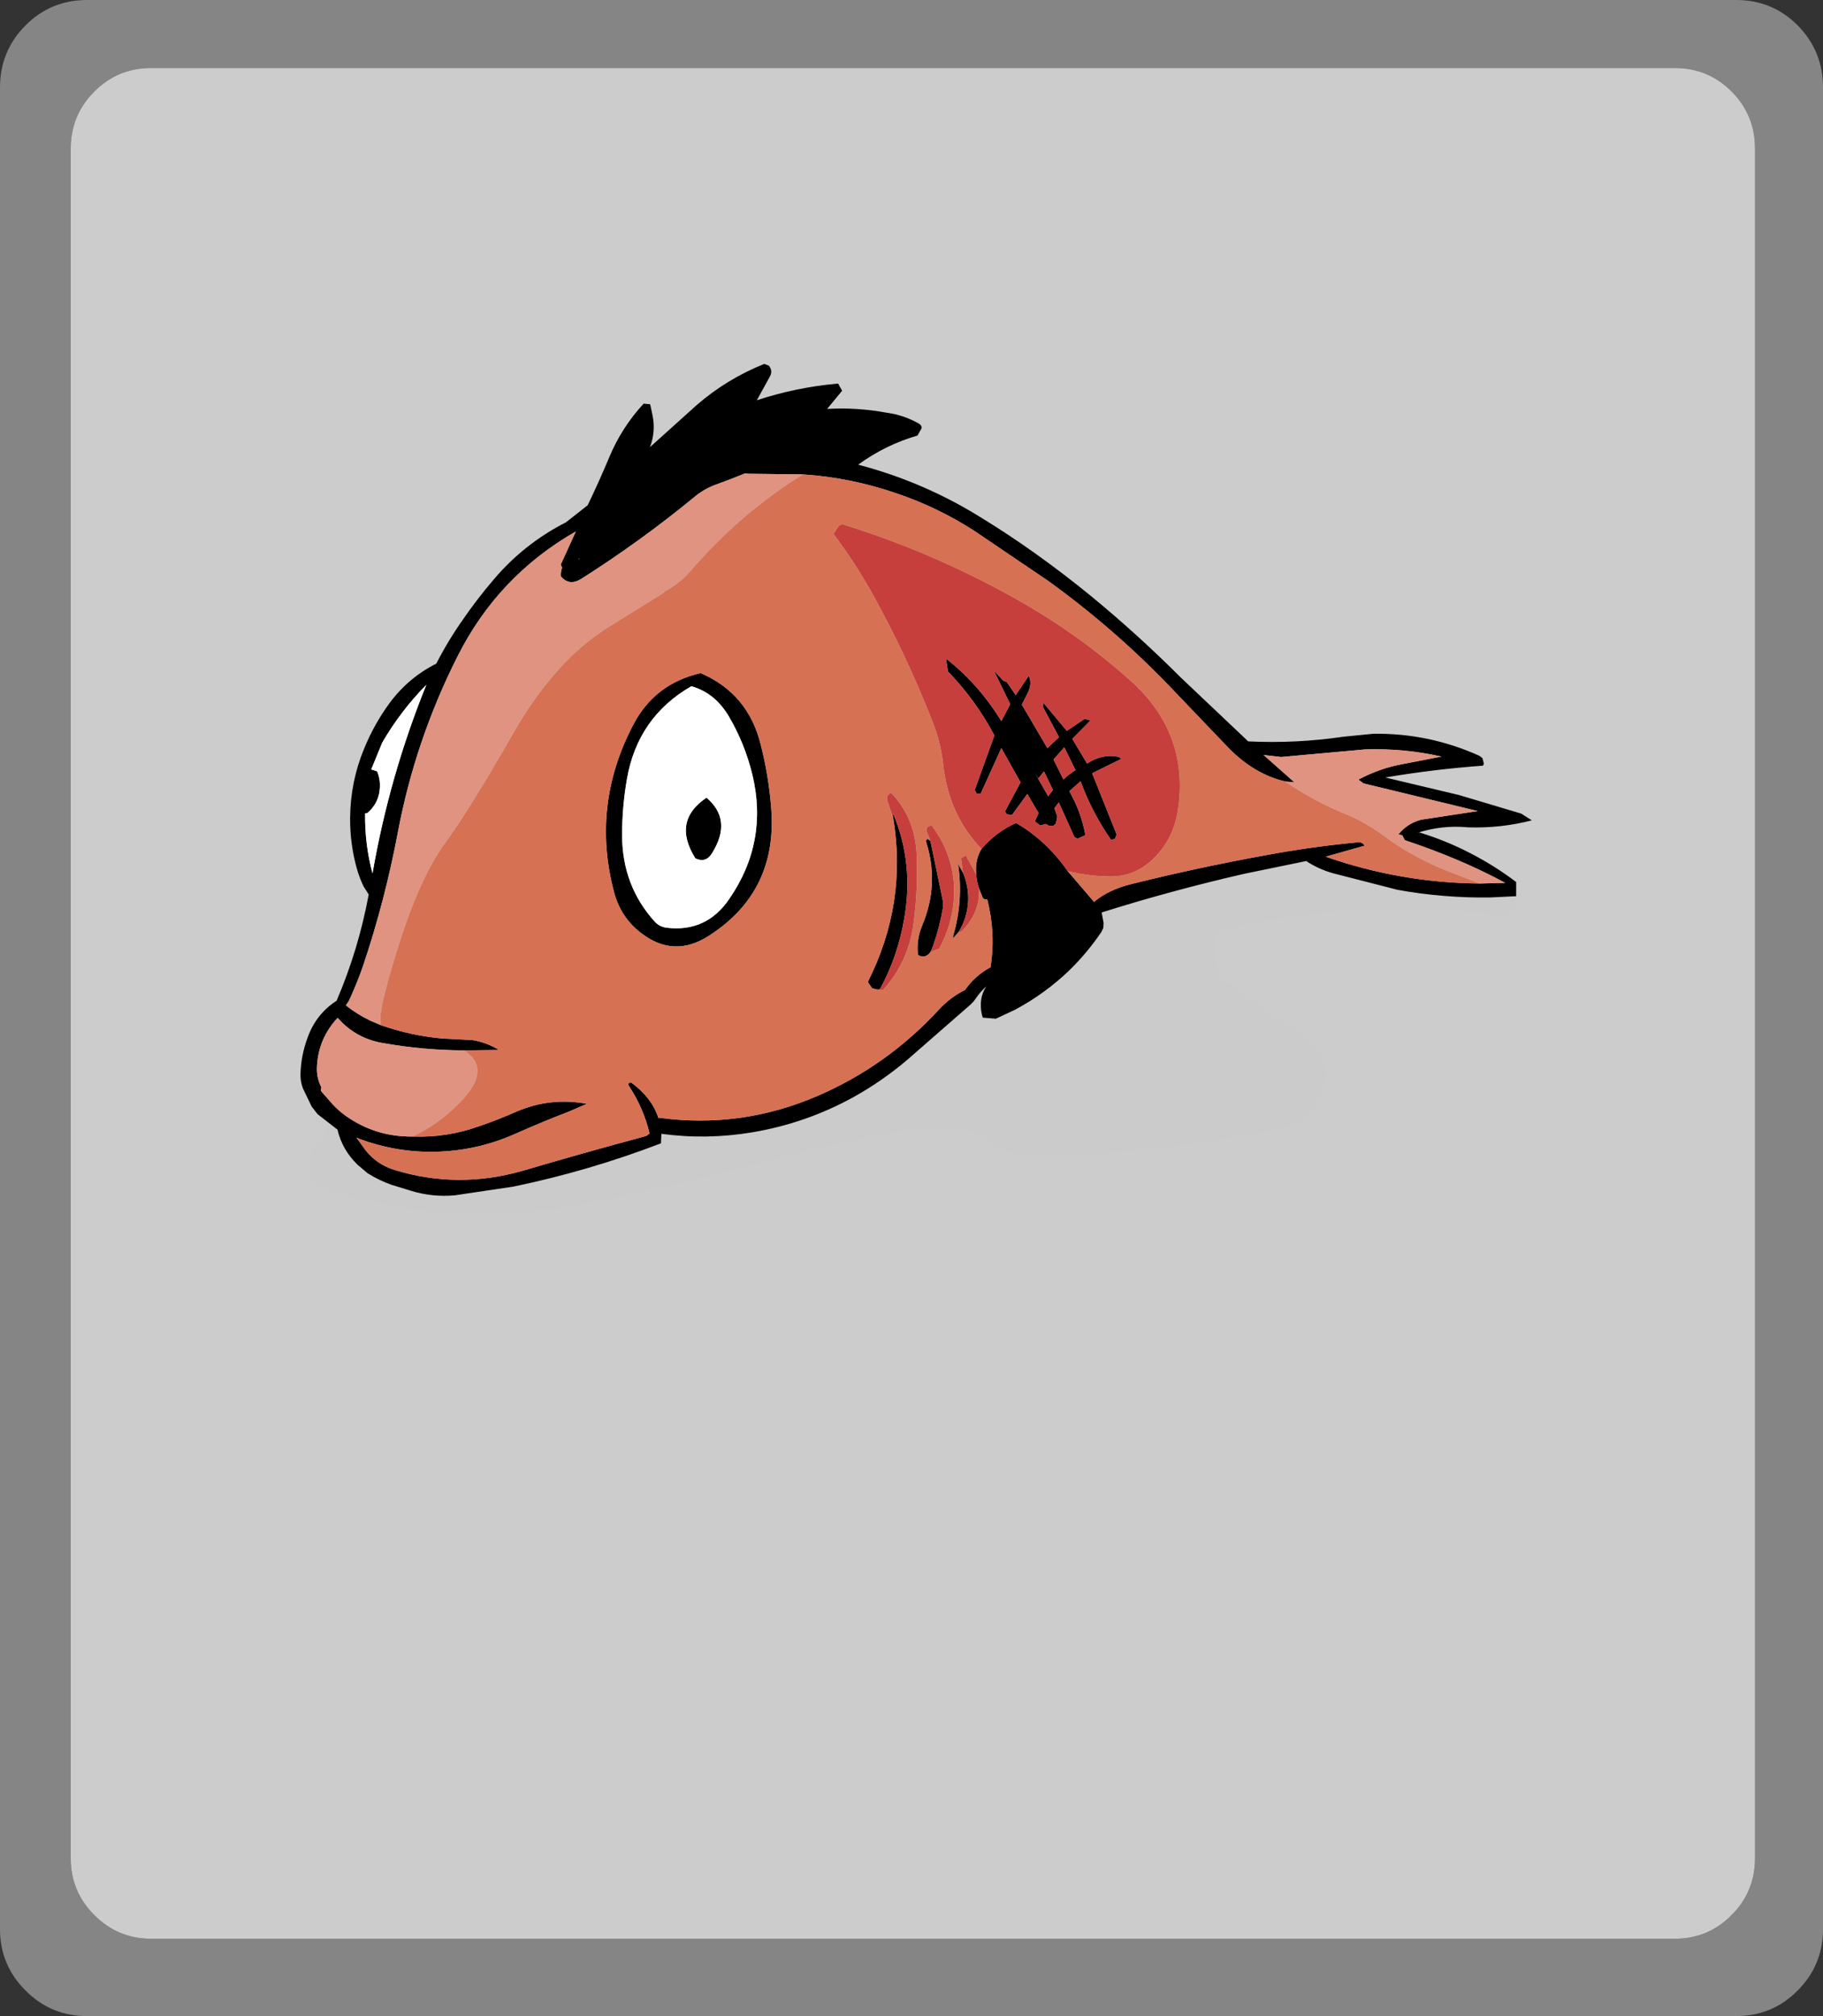 <?xml version="1.0" encoding="UTF-8" standalone="no"?>
<svg xmlns:xlink="http://www.w3.org/1999/xlink" height="477.25px" width="431.65px" xmlns="http://www.w3.org/2000/svg">
  <rect width="100%" height="100%" fill="#333333" stroke="none"/>
  <g transform="matrix(1.0, 0.0, 0.0, 1.0, 215.85, 225.45)">
    <path d="M180.7 -209.35 L-180.05 -209.35 Q-187.95 -209.35 -193.5 -203.8 -199.1 -198.2 -199.1 -190.3 L-199.1 214.45 Q-199.1 222.35 -193.5 227.9 -187.95 233.5 -180.05 233.5 L180.7 233.5 Q188.6 233.5 194.15 227.9 199.7 222.35 199.7 214.45 L199.7 -190.3 Q199.7 -198.2 194.15 -203.8 188.6 -209.35 180.7 -209.35 M209.8 -219.45 Q215.8 -213.35 215.8 -204.8 L215.8 231.2 Q215.8 239.75 209.8 245.75 203.8 251.8 195.25 251.8 L-195.25 251.8 Q-203.8 251.8 -209.8 245.75 -215.85 239.75 -215.85 231.2 L-215.85 -204.8 Q-215.85 -213.35 -209.8 -219.45 -203.8 -225.45 -195.25 -225.45 L195.25 -225.45 Q203.8 -225.45 209.8 -219.45" fill="#ffffff" fill-opacity="0.4" fill-rule="evenodd" stroke="none"/>
    <path d="M180.7 -209.35 Q188.6 -209.35 194.15 -203.8 199.7 -198.2 199.7 -190.3 L199.7 214.45 Q199.7 222.35 194.15 227.9 188.6 233.5 180.7 233.5 L-180.05 233.5 Q-187.95 233.5 -193.5 227.9 -199.1 222.35 -199.1 214.45 L-199.1 -190.3 Q-199.1 -198.2 -193.5 -203.8 -187.95 -209.35 -180.05 -209.35 L180.7 -209.35" fill="#ffffff" fill-opacity="0.749" fill-rule="evenodd" stroke="none"/>
    <path d="M72.7 -4.9 L72.1 -3.6 71.9 -3.0 71.8 -0.45 Q71.75 1.2 72.15 2.85 72.55 4.45 73.1 5.95 L76.2 8.2 Q78.55 10.3 81.3 11.85 84.2 13.5 86.5 15.95 105.45 24.75 93.45 39.0 90.35 42.65 56.7 46.55 23.05 50.4 18.5 45.25 13.9 40.05 -0.25 42.1 -14.4 44.15 -34.35 49.45 -54.25 54.75 -76.75 59.45 -99.3 64.1 -121.05 60.4 -142.85 56.65 -142.85 52.5 -142.85 49.15 -141.5 46.1 L-141.05 45.5 -139.4 44.2 -139.05 43.5 -138.95 42.9 -138.95 41.65 Q-120.25 24.6 -97.45 12.3 -61.95 -6.9 -22.4 -16.35 12.45 -24.7 47.6 -29.1 97.85 -33.7 142.1 -14.5 L142.6 -14.05 142.95 -12.75 143.0 -12.1 Q143.05 -11.15 142.55 -10.25 L142.15 -9.6 141.1 -8.5 Q106.8 -13.2 73.6 -5.35 L72.7 -4.9" fill="#cccccc" fill-opacity="0.4" fill-rule="evenodd" stroke="none"/>
    <path d="M1.75 -125.15 Q2.45 -124.75 2.35 -124.05 L1.4 -122.35 Q-6.2 -120.15 -12.65 -115.45 3.0 -111.35 16.65 -102.8 23.1 -98.85 29.4 -94.35 36.2 -89.5 42.6 -84.25 53.6 -75.2 63.7 -65.1 L79.7 -49.95 Q91.0 -49.4 102.25 -51.05 L109.3 -51.75 Q122.4 -51.95 134.4 -46.55 L135.15 -46.0 135.5 -44.7 135.3 -44.2 Q123.65 -43.35 112.15 -41.4 L129.6 -37.25 144.35 -32.85 146.85 -31.25 Q139.5 -29.35 131.75 -29.6 125.6 -30.2 119.6 -28.25 L120.2 -28.4 Q126.45 -26.5 132.25 -23.5 138.0 -20.55 143.15 -16.65 L143.15 -13.3 136.95 -13.0 Q125.9 -12.85 115.1 -14.8 L99.9 -18.7 Q96.45 -19.65 93.45 -21.6 L94.3 -21.8 78.75 -18.6 Q61.7 -14.7 45.0 -9.45 L45.45 -7.0 45.4 -5.85 44.95 -4.85 Q41.6 0.1 37.3 4.3 31.6 9.75 24.55 13.55 L19.95 15.7 16.85 15.45 Q16.45 14.2 16.4 12.95 16.25 10.2 17.7 8.05 16.7 8.95 15.85 10.0 L14.65 11.65 13.9 12.4 -1.1 25.5 Q-6.95 30.45 -13.65 34.2 -24.95 40.45 -37.75 42.6 -48.5 44.4 -59.25 42.95 L-59.35 45.2 Q-76.45 51.75 -94.3 55.45 L-108.1 57.5 Q-113.4 58.0 -118.5 56.45 L-123.05 55.05 Q-126.1 54.0 -128.85 52.25 L-131.15 50.3 Q-134.8 46.8 -135.95 41.95 L-140.65 38.3 -142.05 36.5 -144.1 32.25 Q-144.7 30.7 -144.7 29.1 -144.65 24.5 -142.95 20.0 -140.95 14.55 -136.15 11.45 -130.95 -0.7 -128.55 -13.7 L-129.75 -15.6 Q-130.65 -17.45 -131.25 -19.45 -133.0 -25.5 -132.95 -31.9 -132.85 -40.55 -129.6 -48.3 -127.25 -54.05 -123.55 -59.1 -119.1 -65.05 -112.55 -68.35 -109.75 -73.8 -106.3 -78.7 -102.9 -83.65 -99.05 -88.15 -91.85 -96.7 -81.85 -101.8 L-76.7 -105.85 Q-74.0 -111.45 -71.55 -117.3 -68.65 -124.25 -63.45 -129.9 L-61.9 -129.75 -61.35 -127.15 Q-60.55 -123.3 -61.95 -119.6 L-50.9 -129.55 Q-43.75 -135.75 -34.9 -139.3 L-33.8 -138.9 Q-32.75 -137.6 -33.65 -136.15 L-36.65 -130.7 Q-27.2 -133.8 -17.4 -134.65 L-16.45 -132.95 -20.0 -128.65 Q-12.9 -129.05 -5.9 -127.75 -1.8 -127.2 1.75 -125.15 M16.55 -24.5 Q19.55 -27.95 23.25 -29.9 L24.7 -30.65 Q31.85 -26.55 36.95 -19.25 L43.2 -11.95 Q46.65 -14.85 51.95 -16.15 67.8 -20.1 83.85 -23.0 94.6 -25.0 105.1 -26.0 106.4 -26.35 107.1 -25.5 L107.25 -25.25 98.05 -22.65 Q115.85 -16.45 134.55 -16.3 L140.55 -16.45 Q134.9 -19.5 129.05 -21.95 123.0 -24.5 116.8 -26.55 L116.15 -27.75 115.25 -27.9 Q117.3 -30.5 120.6 -31.4 L134.05 -33.45 107.0 -40.0 105.8 -40.9 Q110.85 -43.6 116.4 -44.6 L125.45 -46.35 Q116.6 -48.35 107.4 -48.05 L87.5 -46.25 83.6 -46.7 83.3 -46.75 84.05 -46.1 90.65 -40.25 88.5 -40.45 Q81.0 -42.2 74.85 -48.6 L62.7 -61.3 Q48.7 -76.15 32.25 -88.0 L14.75 -99.85 Q6.1 -105.4 -3.55 -108.65 -14.4 -112.4 -25.75 -113.15 L-38.7 -113.3 -39.4 -113.4 Q-42.7 -112.05 -46.15 -110.8 -49.15 -109.75 -51.55 -107.7 -64.35 -97.2 -78.25 -88.4 -81.0 -86.7 -82.95 -88.9 L-83.05 -89.1 Q-83.1 -90.15 -82.75 -91.1 L-82.95 -91.45 -82.95 -91.4 -83.05 -91.85 -79.5 -99.65 Q-98.0 -89.05 -107.55 -70.0 -117.5 -50.25 -121.6 -28.65 -124.65 -12.4 -129.85 3.1 -131.3 7.3 -133.2 11.4 L-133.95 12.55 Q-131.3 14.65 -128.2 16.15 L-125.6 17.25 Q-118.45 19.75 -111.0 20.4 L-104.05 20.75 Q-100.65 21.3 -97.7 23.1 L-106.0 23.2 Q-115.75 23.15 -125.3 21.45 -131.65 20.35 -135.9 15.5 -140.45 20.35 -140.8 27.0 -140.95 29.65 -139.75 31.95 L-139.9 32.75 -137.1 35.95 Q-135.7 37.45 -134.05 38.65 -126.95 43.7 -118.15 43.6 -109.95 43.9 -102.25 41.1 -97.85 39.6 -93.45 37.65 -85.45 34.25 -76.9 35.85 L-81.05 37.65 Q-87.55 40.15 -93.95 43.0 -103.1 47.05 -113.1 47.2 -122.15 47.35 -130.9 44.1 L-131.45 43.85 -131.15 44.25 -129.4 46.7 Q-126.75 50.15 -122.45 51.5 -107.45 56.1 -92.1 51.7 -77.85 47.5 -63.35 43.6 -62.6 43.45 -62.05 42.85 -63.45 36.95 -66.85 31.75 -67.45 30.9 -66.4 30.8 -61.5 34.4 -59.95 39.2 L-59.75 39.15 Q-40.4 41.8 -22.2 33.95 -5.7 26.8 6.55 13.45 9.25 10.55 12.65 8.9 14.95 5.55 18.7 3.5 19.95 -4.55 17.9 -12.6 17.35 -12.35 16.85 -12.9 L16.0 -15.05 Q15.4 -16.85 15.3 -18.45 14.95 -21.85 16.55 -24.5 M33.45 -38.45 L31.35 -42.85 30.0 -41.15 29.15 -42.55 32.35 -36.95 33.45 -38.45 M36.15 -48.55 L33.6 -45.65 35.95 -40.95 Q37.25 -42.15 38.8 -43.15 L36.15 -48.55 M41.0 -55.3 L42.35 -54.9 38.05 -50.55 41.55 -44.7 Q45.05 -47.0 48.65 -46.35 49.15 -46.3 49.65 -45.8 L42.75 -42.4 48.55 -27.9 48.15 -26.9 47.25 -26.6 Q42.85 -32.85 40.0 -40.5 L37.35 -38.15 Q40.15 -33.25 41.15 -27.75 L39.3 -26.9 38.55 -27.3 34.85 -35.5 33.8 -34.1 34.45 -32.4 34.45 -31.9 34.15 -30.45 33.6 -30.0 32.55 -29.95 31.8 -30.4 30.45 -30.05 29.2 -31.0 30.05 -33.0 27.4 -37.5 23.75 -32.5 22.55 -32.7 22.1 -33.35 25.8 -40.25 21.25 -48.35 16.35 -37.55 15.4 -37.6 14.95 -38.45 19.6 -51.35 Q15.2 -59.7 8.6 -66.5 L8.15 -69.55 Q15.8 -63.6 21.25 -54.75 L23.35 -58.75 19.5 -66.65 21.8 -64.25 22.5 -64.05 24.65 -60.9 27.75 -65.5 Q28.55 -63.6 27.6 -61.6 L26.1 -58.65 32.15 -48.35 34.9 -50.95 31.1 -58.1 31.15 -59.15 36.75 -52.45 41.0 -55.3 M4.5 -0.1 Q3.15 1.65 1.5 0.6 1.1 -3.0 2.5 -6.35 6.6 -16.1 3.45 -26.15 3.35 -26.55 3.75 -26.9 L4.45 -26.4 7.45 -11.95 7.45 -10.7 Q6.65 -6.0 5.1 -1.6 L4.5 -0.1 M11.15 -4.85 L9.85 -3.35 9.85 -3.95 Q12.3 -12.25 11.0 -20.95 L12.15 -18.9 Q13.5 -15.75 13.4 -12.3 13.25 -8.3 11.15 -4.85 M-7.7 8.8 L-8.15 8.8 -9.35 8.5 -10.25 7.2 -10.35 6.95 Q-1.0 -11.6 -4.35 -31.8 L-4.5 -32.65 -4.3 -32.65 Q0.55 -21.05 -1.75 -7.95 -3.3 0.95 -7.4 8.55 L-7.7 8.8 M-127.95 -43.3 L-126.55 -42.85 Q-125.8 -41.0 -125.9 -39.1 -126.05 -35.4 -128.85 -33.0 L-129.4 -32.9 Q-129.5 -25.6 -127.65 -18.7 -123.65 -41.75 -114.9 -63.35 -121.0 -57.15 -125.35 -49.65 L-127.95 -43.3 M-78.7 -93.1 L-78.55 -93.2 Q-79.2 -93.3 -78.7 -93.1 M-65.9 -53.9 Q-60.8 -63.65 -49.95 -66.1 -38.7 -61.3 -35.7 -49.1 -33.85 -41.8 -33.25 -34.2 -31.65 -14.35 -48.05 -3.9 -56.35 1.45 -64.15 -4.65 -68.8 -8.25 -70.4 -14.05 -75.95 -34.75 -65.9 -53.9 M-48.6 -36.6 L-48.6 -36.65 Q-42.3 -31.35 -47.3 -23.4 -48.75 -21.1 -51.2 -22.25 -56.75 -31.1 -48.6 -36.6 M-43.3 -55.9 Q-46.6 -61.45 -52.15 -63.0 -64.85 -55.7 -67.4 -41.05 -68.55 -34.45 -68.55 -27.7 -68.5 -15.7 -60.75 -7.2 -59.7 -6.1 -58.1 -5.85 -48.6 -4.65 -43.15 -12.7 -33.9 -26.15 -37.7 -42.05 -39.5 -49.45 -43.3 -55.9" fill="#000000" fill-rule="evenodd" stroke="none"/>
    <path d="M41.0 -55.3 L36.75 -52.45 31.15 -59.15 31.1 -58.1 34.9 -50.95 32.15 -48.35 26.1 -58.65 27.6 -61.6 Q28.55 -63.6 27.75 -65.5 L24.65 -60.9 22.5 -64.05 21.8 -64.25 19.5 -66.65 23.35 -58.75 21.25 -54.75 Q15.8 -63.6 8.15 -69.55 L8.6 -66.5 Q15.2 -59.7 19.6 -51.35 L14.95 -38.45 15.4 -37.6 16.35 -37.55 21.25 -48.35 25.8 -40.25 22.1 -33.35 22.55 -32.7 23.75 -32.5 27.4 -37.5 30.05 -33.0 29.2 -31.0 30.45 -30.05 31.8 -30.4 32.55 -29.95 33.6 -30.0 34.15 -30.45 34.45 -31.9 34.45 -32.4 33.8 -34.1 34.85 -35.5 38.55 -27.3 39.3 -26.9 41.15 -27.75 Q40.15 -33.25 37.35 -38.15 L40.0 -40.5 Q42.85 -32.85 47.25 -26.6 L48.15 -26.9 48.55 -27.9 42.75 -42.4 49.65 -45.8 Q49.15 -46.3 48.65 -46.35 45.05 -47.0 41.55 -44.7 L38.05 -50.55 42.35 -54.9 41.0 -55.3 M36.15 -48.55 L38.8 -43.15 Q37.25 -42.15 35.95 -40.95 L33.6 -45.65 36.15 -48.55 M33.45 -38.45 L32.35 -36.95 29.15 -42.55 30.0 -41.15 31.35 -42.85 33.45 -38.45 M36.95 -19.25 Q31.85 -26.55 24.7 -30.65 L23.25 -29.9 Q19.55 -27.95 16.55 -24.5 8.65 -32.65 7.4 -45.0 6.85 -49.8 5.05 -54.35 -1.2 -70.4 -9.65 -85.55 -13.75 -92.75 -18.5 -99.05 L-17.2 -101.05 -16.35 -101.35 Q5.4 -94.6 25.1 -83.45 39.35 -75.45 51.65 -64.5 65.85 -51.95 63.05 -33.6 61.95 -26.5 56.85 -21.8 52.3 -17.6 46.05 -18.0 41.5 -18.1 36.95 -19.25 M15.3 -18.45 Q15.4 -16.85 16.0 -15.05 16.15 -9.0 11.6 -4.8 L11.15 -4.85 Q13.25 -8.3 13.4 -12.3 13.5 -15.75 12.15 -18.9 L11.7 -22.3 12.85 -22.95 15.3 -18.45 M4.45 -26.4 L3.6 -28.55 Q3.3 -29.3 3.95 -29.8 L4.7 -30.1 Q7.75 -26.15 9.1 -21.4 10.35 -17.05 10.0 -12.45 9.5 -6.35 6.55 -0.9 L4.5 -0.1 5.1 -1.6 Q6.65 -6.0 7.45 -10.7 L7.45 -11.95 4.45 -26.4 M-4.35 -31.8 L-5.75 -35.9 -5.85 -37.0 -5.2 -37.6 -4.8 -37.75 Q0.85 -31.8 1.2 -23.05 1.55 -14.95 0.45 -6.8 -0.75 2.25 -6.75 8.9 L-7.7 8.8 -7.4 8.55 Q-3.3 0.95 -1.75 -7.95 0.55 -21.05 -4.3 -32.65 L-4.5 -32.65 -4.35 -31.8" fill="#c63f3d" fill-rule="evenodd" stroke="none"/>
    <path d="M16.55 -24.5 Q14.95 -21.85 15.3 -18.45 L12.85 -22.95 11.7 -22.3 12.15 -18.9 11.0 -20.95 Q12.3 -12.25 9.85 -3.95 L9.85 -3.35 11.15 -4.85 11.6 -4.8 Q16.15 -9.0 16.0 -15.05 L16.85 -12.9 Q17.35 -12.35 17.9 -12.6 19.95 -4.55 18.7 3.5 14.95 5.55 12.65 8.9 9.25 10.55 6.55 13.45 -5.7 26.8 -22.2 33.95 -40.4 41.8 -59.75 39.15 L-59.95 39.2 Q-61.5 34.4 -66.4 30.8 -67.45 30.9 -66.85 31.75 -63.45 36.95 -62.05 42.85 -62.6 43.45 -63.35 43.6 -77.85 47.5 -92.1 51.7 -107.45 56.1 -122.45 51.5 -126.75 50.15 -129.4 46.7 L-131.15 44.25 -130.9 44.1 Q-122.15 47.35 -113.1 47.2 -103.1 47.05 -93.95 43.0 -87.55 40.15 -81.05 37.65 L-76.9 35.85 Q-85.45 34.25 -93.45 37.65 -97.85 39.6 -102.25 41.1 -109.95 43.9 -118.15 43.6 -110.9 40.1 -105.65 34.1 -99.8 27.2 -106.0 23.2 L-97.7 23.1 Q-100.65 21.3 -104.05 20.75 L-111.0 20.4 Q-118.45 19.75 -125.6 17.25 -126.8 15.25 -121.6 -1.25 -116.45 -17.75 -110.5 -25.85 -104.55 -34.0 -94.5 -51.6 -84.5 -69.2 -71.55 -77.15 -58.6 -85.15 -58.6 -85.25 L-58.65 -85.35 Q-55.0 -87.2 -52.2 -90.45 -40.6 -103.95 -25.75 -113.15 -14.4 -112.4 -3.55 -108.65 6.1 -105.4 14.75 -99.85 L32.25 -88.0 Q48.7 -76.15 62.7 -61.3 L74.85 -48.6 Q81.0 -42.2 88.5 -40.45 95.0 -35.95 102.4 -32.9 107.15 -31.0 111.2 -28.05 118.15 -22.85 125.9 -19.65 L134.55 -16.3 Q115.85 -16.45 98.05 -22.65 L107.25 -25.25 107.1 -25.5 Q106.4 -26.35 105.1 -26.0 94.6 -25.0 83.85 -23.0 67.8 -20.1 51.95 -16.15 46.65 -14.85 43.2 -11.95 L36.95 -19.25 Q41.5 -18.1 46.05 -18.0 52.3 -17.6 56.85 -21.8 61.95 -26.5 63.05 -33.6 65.85 -51.95 51.65 -64.5 39.35 -75.45 25.1 -83.45 5.4 -94.6 -16.35 -101.35 L-17.2 -101.05 -18.5 -99.05 Q-13.75 -92.75 -9.65 -85.55 -1.2 -70.4 5.05 -54.35 6.85 -49.8 7.4 -45.0 8.65 -32.65 16.55 -24.5 M84.05 -46.1 L83.3 -46.75 83.6 -46.7 84.05 -46.1 M4.5 -0.1 L6.55 -0.9 Q9.5 -6.35 10.0 -12.45 10.35 -17.05 9.1 -21.4 7.75 -26.15 4.7 -30.1 L3.95 -29.8 Q3.3 -29.3 3.6 -28.55 L4.45 -26.4 3.75 -26.9 Q3.35 -26.55 3.45 -26.15 6.6 -16.1 2.5 -6.35 1.1 -3.0 1.5 0.6 3.15 1.65 4.5 -0.1 M-7.7 8.8 L-6.75 8.9 Q-0.75 2.25 0.45 -6.8 1.55 -14.95 1.2 -23.05 0.85 -31.8 -4.8 -37.75 L-5.2 -37.6 -5.85 -37.0 -5.75 -35.9 -4.35 -31.8 Q-1.0 -11.6 -10.35 6.95 L-10.25 7.2 -9.35 8.5 -8.15 8.8 -7.7 8.8 M-65.9 -53.9 Q-75.95 -34.75 -70.4 -14.05 -68.8 -8.25 -64.15 -4.65 -56.35 1.45 -48.05 -3.9 -31.65 -14.35 -33.25 -34.2 -33.85 -41.8 -35.7 -49.1 -38.7 -61.3 -49.95 -66.1 -60.8 -63.65 -65.9 -53.9" fill="#d67154" fill-rule="evenodd" stroke="none"/>
    <path d="M-131.15 44.25 L-131.45 43.85 -130.9 44.1 -131.15 44.25 M-118.15 43.6 Q-126.95 43.7 -134.05 38.65 -135.7 37.45 -137.1 35.95 L-139.9 32.75 -139.75 31.95 Q-140.95 29.65 -140.8 27.0 -140.45 20.35 -135.9 15.5 -131.65 20.35 -125.3 21.45 -115.75 23.15 -106.0 23.2 -99.8 27.2 -105.65 34.1 -110.9 40.1 -118.15 43.6 M-125.6 17.25 L-128.2 16.15 Q-131.3 14.65 -133.95 12.55 L-133.2 11.4 Q-131.3 7.3 -129.85 3.1 -124.65 -12.4 -121.6 -28.65 -117.5 -50.25 -107.55 -70.0 -98.0 -89.05 -79.5 -99.65 L-83.05 -91.85 -82.95 -91.4 -82.95 -91.45 -82.75 -91.1 Q-83.1 -90.15 -83.05 -89.1 L-82.95 -88.9 Q-81.0 -86.7 -78.25 -88.4 -64.35 -97.2 -51.55 -107.7 -49.15 -109.75 -46.15 -110.8 -42.7 -112.05 -39.4 -113.4 L-38.7 -113.3 -25.75 -113.15 Q-40.6 -103.95 -52.2 -90.45 -55.0 -87.2 -58.65 -85.35 L-58.6 -85.25 Q-58.6 -85.15 -71.55 -77.15 -84.5 -69.2 -94.5 -51.6 -104.55 -34.0 -110.5 -25.85 -116.45 -17.75 -121.6 -1.25 -126.8 15.25 -125.6 17.25 M88.5 -40.45 L90.65 -40.25 84.05 -46.1 83.6 -46.7 87.5 -46.25 107.4 -48.05 Q116.6 -48.35 125.45 -46.35 L116.4 -44.6 Q110.85 -43.6 105.8 -40.9 L107.0 -40.0 134.05 -33.45 120.6 -31.4 Q117.3 -30.5 115.25 -27.9 L116.15 -27.75 116.8 -26.55 Q123.0 -24.5 129.05 -21.95 134.9 -19.5 140.55 -16.45 L134.55 -16.3 125.9 -19.65 Q118.15 -22.85 111.2 -28.05 107.15 -31.0 102.4 -32.9 95.0 -35.95 88.5 -40.45" fill="#df9380" fill-rule="evenodd" stroke="none"/>
    <path d="M-127.95 -43.3 L-125.35 -49.65 Q-121.0 -57.15 -114.9 -63.35 -123.65 -41.75 -127.65 -18.7 -129.5 -25.6 -129.4 -32.9 L-128.85 -33.0 Q-126.05 -35.4 -125.9 -39.1 -125.8 -41.0 -126.55 -42.85 L-127.95 -43.3 M-43.3 -55.9 Q-39.5 -49.45 -37.7 -42.05 -33.9 -26.15 -43.15 -12.7 -48.6 -4.65 -58.1 -5.85 -59.7 -6.1 -60.75 -7.2 -68.5 -15.7 -68.55 -27.7 -68.55 -34.45 -67.4 -41.05 -64.85 -55.7 -52.15 -63.0 -46.6 -61.45 -43.3 -55.9 M-48.6 -36.6 Q-56.75 -31.1 -51.2 -22.25 -48.75 -21.1 -47.3 -23.4 -42.3 -31.35 -48.6 -36.65 L-48.6 -36.6" fill="#ffffff" fill-rule="evenodd" stroke="none"/>
  </g>
</svg>
